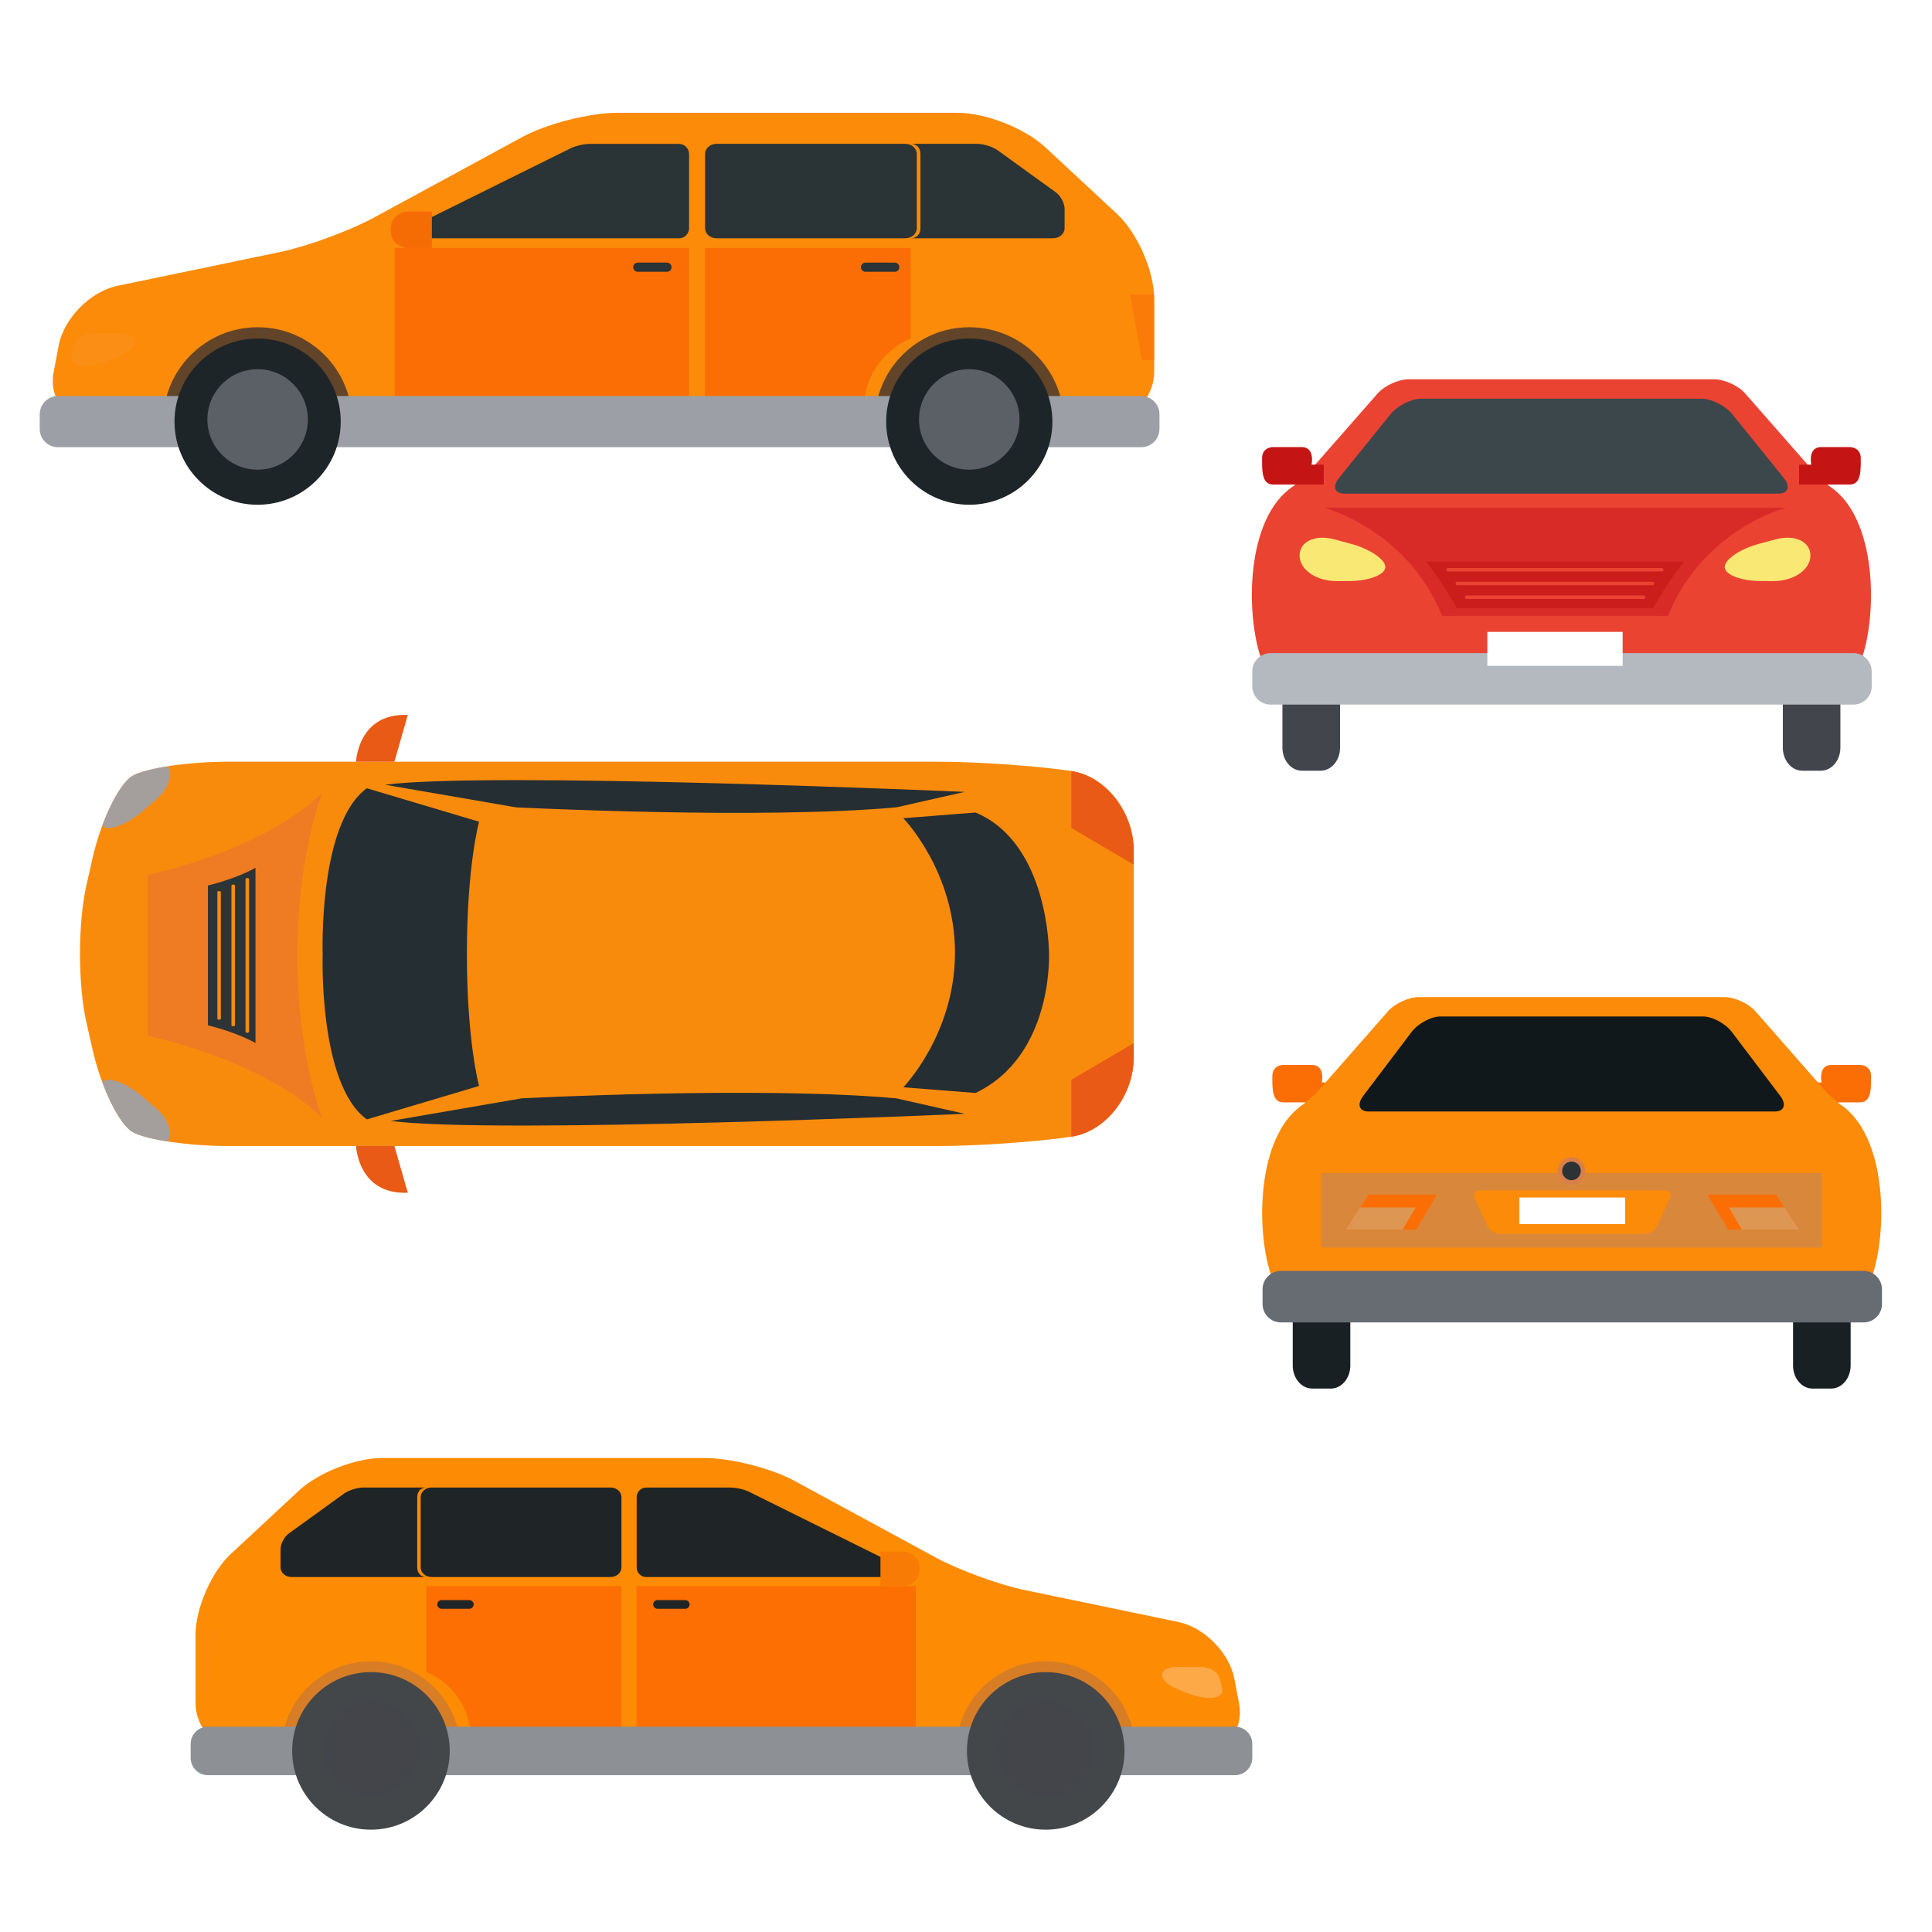 <?xml version="1.0" encoding="utf-8"?>
<!-- Generator: Adobe Illustrator 28.3.0, SVG Export Plug-In . SVG Version: 6.00 Build 0)  -->
<svg version="1.1" xmlns="http://www.w3.org/2000/svg" xmlns:xlink="http://www.w3.org/1999/xlink" x="0px" y="0px"
	 viewBox="0 0 500 500" style="enable-background:new 0 0 500 500;" xml:space="preserve">
<style type="text/css">
	.st0{fill:#FFFFFF;}
	.st1{fill:#42454C;}
	.st2{fill:#EA4332;}
	.st3{fill:#C41414;}
	.st4{fill:#3C474C;}
	.st5{fill:#F9E873;}
	.st6{fill:#D82B27;}
	.st7{fill:#CC1D1D;}
	.st8{fill:#B4B8BF;}
	.st9{fill:#FB6E06;}
	.st10{fill:#192023;}
	.st11{fill:#FB8B08;}
	.st12{fill:#10181B;}
	.st13{fill:#676C73;}
	.st14{fill:#D9873B;}
	.st15{fill:#DE9753;}
	.st16{fill:#D87F4A;}
	.st17{fill:#2C3336;}
	.st18{fill:#624429;}
	.st19{fill:#2A3336;}
	.st20{fill:#F56C05;}
	.st21{fill:#9CA0A6;}
	.st22{fill:#1E2528;}
	.st23{fill:#5B5F66;}
	.st24{fill:#FB8E14;}
	.st25{fill:#FB7B09;}
	.st26{fill:#F98B0C;}
	.st27{fill:#EF7C22;}
	.st28{fill:#2D3438;}
	.st29{fill:#A49F9D;}
	.st30{fill:#252E32;}
	.st31{fill:#E85A15;}
	.st32{fill:#D77D25;}
	.st33{fill:#FD8B04;}
	.st34{fill:#FD6E03;}
	.st35{fill:#1F2527;}
	.st36{fill:#F77B04;}
	.st37{fill:#8D9095;}
	.st38{fill:#44474A;}
	.st39{fill:#43454A;}
	.st40{fill:#FDA947;}
	.st41{fill:#FD8B07;}
</style>
<g id="BACKGROUND">
	<rect class="st0" width="500" height="500"/>
</g>
<g id="DESIGNED_BY_FREEPIK">
</g>
<g id="OBJECTS">
	<g>
		<g>
			<path class="st1" d="M346.8,193.52c0,3.27-2.26,5.94-5.03,5.94h-4.85c-2.76,0-5.03-2.68-5.03-5.94v-24.35
				c0-3.27,2.26-5.94,5.03-5.94h4.85c2.76,0,5.03,2.67,5.03,5.94V193.52z"/>
			<path class="st1" d="M476.29,193.52c0,3.27-2.26,5.94-5.02,5.94h-4.85c-2.76,0-5.02-2.68-5.02-5.94v-24.35
				c0-3.27,2.26-5.94,5.02-5.94h4.85c2.76,0,5.02,2.67,5.02,5.94V193.52z"/>
		</g>
		<path class="st2" d="M473.42,125.8c0,0-1.22-1.07-3.15-2.73c-0.03-0.04-0.05-0.07-0.08-0.11l-18.53-21.12
			c-1.78-2.03-5.37-3.68-7.97-3.68h-34.85c-2.61,0-6.87,0-9.48,0H364.5c-2.61,0-6.2,1.66-7.97,3.68L338,122.95
			c-0.03,0.04-0.05,0.07-0.08,0.11c-1.93,1.67-3.15,2.73-3.15,2.73c-12.57,8.16-12.45,33.73-8.22,45.11h0.27l0.02,0.11
			c0.55,2.42,2.61,4.39,4.57,4.39h72.69h72.68c1.96,0,4.01-1.97,4.57-4.39l0.02-0.11h0.27C485.87,159.53,485.99,133.96,473.42,125.8
			z"/>
		<g>
			<path class="st3" d="M465.6,120.25h3.16c0,0-0.99-4.55,2.57-4.55c3.56,0,7.31,0,7.31,0s2.92-0.1,2.92,2.92
				c0,3.01,0.15,6.77-2.82,6.77c-2.96,0-13.14,0-13.14,0V120.25z"/>
			<path class="st3" d="M342.59,120.25h-3.16c0,0,0.99-4.55-2.57-4.55c-3.56,0-7.31,0-7.31,0s-2.92-0.1-2.92,2.92
				c0,3.01-0.14,6.77,2.82,6.77c2.96,0,13.14,0,13.14,0V120.25z"/>
		</g>
		<g>
			<path class="st4" d="M448.32,107.2c-1.79-2.22-5.39-4.03-8-4.03h-31.49c-2.61,0-4.74,0-4.74,0c0,0-2.13,0-4.74,0h-31.49
				c-2.61,0-6.21,1.81-8,4.03l-13.34,16.53c-1.79,2.22-1.12,4.03,1.49,4.03h51.35c2.61,0,4.74,0,4.74,0c0,0,2.13,0,4.74,0h51.34
				c2.61,0,3.28-1.81,1.49-4.03L448.32,107.2z"/>
			<g>
				<g>
					<path class="st5" d="M455.84,150.38c-5.22,0-9.49-1.63-9.49-3.63c0-2,4.04-4.72,9-6.04l4.19-1.13c4.95-1.33,9,0.56,9,4.19
						c0,3.63-4.27,6.61-9.5,6.61H455.84z"/>
					<path class="st5" d="M349.02,150.38c5.22,0,9.5-1.63,9.5-3.63c0-2-4.05-4.72-9-6.04l-4.19-1.13c-4.95-1.33-9,0.56-9,4.19
						c0,3.63,4.27,6.61,9.5,6.61H349.02z"/>
				</g>
				<g>
					<path class="st6" d="M402.43,131.39L402.43,131.39h-59.84c0,0,21.52,5.46,30.61,27.98h29.24h0h29.23
						c9.09-22.52,30.61-27.98,30.61-27.98H402.43z"/>
					<g>
						<path class="st7" d="M402.43,145.38L402.43,145.38l-33.38,0c4.15,5.17,8,12.01,8,12.01h25.38v0h25.38c0,0,3.85-6.84,8-12.01
							H402.43z"/>
						<g>
							<g>
								<path class="st2" d="M374.78,147.89c18.44,0,36.87,0,55.31,0c0.57,0,0.57-0.89,0-0.89c-18.44,0-36.87,0-55.31,0
									C374.2,147,374.2,147.89,374.78,147.89L374.78,147.89z"/>
							</g>
							<g>
								<path class="st2" d="M377.15,151.45c18.44,0,32.13,0,50.57,0c0.57,0,0.57-0.89,0-0.89c-18.44,0-32.13,0-50.57,0
									C376.57,150.56,376.57,151.45,377.15,151.45L377.15,151.45z"/>
							</g>
							<g>
								<path class="st2" d="M379.52,155c18.44,0,27.39,0,45.83,0c0.57,0,0.57-0.89,0-0.89c-18.44,0-27.39,0-45.83,0
									C378.94,154.11,378.94,155,379.52,155L379.52,155z"/>
							</g>
						</g>
					</g>
				</g>
			</g>
		</g>
		<g>
			<path class="st8" d="M484.4,177.61c0,2.61-2.13,4.74-4.74,4.74H328.83c-2.61,0-4.74-2.13-4.74-4.74v-3.85
				c0-2.61,2.13-4.74,4.74-4.74h150.82c2.61,0,4.74,2.13,4.74,4.74V177.61z"/>
			<rect x="384.92" y="163.53" class="st0" width="35.02" height="8.8"/>
		</g>
	</g>
	<g>
		<g>
			<path class="st9" d="M468.26,280.15h3.16c0,0-0.99-4.55,2.57-4.55c3.56,0,7.31,0,7.31,0s2.92-0.1,2.92,2.92s0.15,6.77-2.82,6.77
				s-13.14,0-13.14,0V280.15z"/>
			<path class="st9" d="M345.24,280.15h-3.16c0,0,0.99-4.55-2.57-4.55c-3.56,0-7.31,0-7.31,0s-2.92-0.1-2.92,2.92
				s-0.14,6.77,2.82,6.77c2.96,0,13.14,0,13.14,0V280.15z"/>
		</g>
		<g>
			<path class="st10" d="M349.46,353.41c0,3.27-2.26,5.95-5.02,5.95h-4.85c-2.77,0-5.03-2.68-5.03-5.95v-24.35
				c0-3.27,2.26-5.94,5.03-5.94h4.85c2.76,0,5.02,2.67,5.02,5.94V353.41z"/>
			<path class="st10" d="M478.94,353.41c0,3.27-2.26,5.95-5.03,5.95h-4.85c-2.76,0-5.02-2.68-5.02-5.95v-24.35
				c0-3.27,2.26-5.94,5.02-5.94h4.85c2.76,0,5.03,2.67,5.03,5.94V353.41z"/>
		</g>
		<path class="st11" d="M476.08,285.69c0,0-1.22-1.07-3.15-2.73c-0.03-0.04-0.05-0.07-0.08-0.11l-18.53-21.12
			c-1.78-2.03-5.37-3.68-7.97-3.68h-34.85c-2.61,0-6.87,0-9.48,0h-34.85c-2.61,0-6.19,1.66-7.97,3.68l-18.53,21.12
			c-0.03,0.04-0.05,0.07-0.08,0.11c-1.93,1.67-3.15,2.73-3.15,2.73c-12.56,8.16-12.45,33.73-8.22,45.11h0.27l0.02,0.11
			c0.55,2.42,2.61,4.39,4.57,4.39h72.69h72.68c1.96,0,4.01-1.97,4.57-4.39l0.02-0.11h0.27
			C488.53,319.42,488.64,293.85,476.08,285.69z"/>
		<path class="st12" d="M448.21,267.09c-1.68-2.22-5.05-4.03-7.49-4.03H411.2c-2.44,0-4.44,0-4.44,0c0,0-2,0-4.44,0h-29.52
			c-2.44,0-5.82,1.81-7.49,4.03l-12.51,16.53c-1.68,2.22-1.05,4.03,1.39,4.03h48.13c2.44,0,4.44,0,4.44,0c0,0,2,0,4.44,0h48.13
			c2.44,0,3.07-1.81,1.39-4.03L448.21,267.09z"/>
		<path class="st13" d="M487.05,337.5c0,2.61-2.13,4.74-4.74,4.74H331.49c-2.61,0-4.74-2.13-4.74-4.74v-3.85
			c0-2.61,2.13-4.74,4.74-4.74h150.82c2.61,0,4.74,2.13,4.74,4.74V337.5z"/>
		<g>
			<g>
				<rect x="341.95" y="303.53" class="st14" width="129.49" height="19.35"/>
				<g>
					<path class="st11" d="M409.12,308.07c-1.22,0-3.22,0-4.44,0h-21.76c-1.22,0-1.8,0.91-1.29,2.01l3.34,7.22
						c0.51,1.11,1.93,2.01,3.15,2.01h16.57c1.22,0,3.21,0,4.44,0h16.57c1.22,0,2.64-0.91,3.15-2.01l3.33-7.22
						c0.51-1.11-0.07-2.01-1.29-2.01H409.12z"/>
					<g>
						<rect x="393.22" y="309.91" class="st0" width="27.37" height="6.88"/>
					</g>
				</g>
				<g>
					<g>
						<polygon class="st9" points="371.9,309.17 366.54,318.22 348.25,318.22 354.16,309.17 						"/>
						<polygon class="st15" points="348.25,318.22 362.97,318.22 366.36,312.49 351.99,312.49 						"/>
					</g>
					<g>
						<polygon class="st9" points="441.89,309.17 447.25,318.22 465.55,318.22 459.64,309.17 						"/>
						<polygon class="st15" points="465.55,318.22 450.83,318.22 447.44,312.49 461.81,312.49 						"/>
					</g>
				</g>
			</g>
			<path class="st11" d="M470.81,295.69c-3.73-3.23-9.83-6.21-9.83-6.21h-53.25h-1.67h-53.25c0,0-6.1,2.98-9.83,6.21
				c-3.73,3.23-3.42,7.84-3.42,7.84h66.49h1.67h66.49C474.22,303.53,474.54,298.92,470.81,295.69z"/>
			<g>
				<path class="st16" d="M410.24,303.03c0,1.96-1.59,3.55-3.55,3.55c-1.96,0-3.55-1.59-3.55-3.55c0-1.96,1.59-3.55,3.55-3.55
					C408.65,299.48,410.24,301.07,410.24,303.03z"/>
				<path class="st17" d="M409.11,303.03c0,1.33-1.08,2.41-2.41,2.41c-1.33,0-2.41-1.08-2.41-2.41c0-1.33,1.08-2.41,2.41-2.41
					C408.03,300.61,409.11,301.69,409.11,303.03z"/>
			</g>
		</g>
	</g>
	<g>
		<rect x="32.75" y="77.25" class="st18" width="248.62" height="31.87"/>
		<path class="st11" d="M289.13,55.41l-18.61-17.31c-5.27-4.9-15.47-8.91-22.67-8.91h-88.03c-7.2,0-18.26,2.81-24.59,6.24
			l-38.49,20.9c-6.32,3.43-17.26,7.44-24.31,8.91l-42.02,8.73c-7.05,1.46-13.91,8.45-15.24,15.52l-1.28,6.79
			c-1.34,7.07,3.46,12.86,10.65,12.86h17.69c0-13.51,10.95-24.45,24.45-24.45c13.51,0,24.45,10.95,24.45,24.45h135.27
			c0-13.51,10.95-24.45,24.45-24.45c13.5,0,24.45,10.95,24.45,24.45h10.33c7.2,0,13.08-5.89,13.08-13.08V77.41
			C298.71,70.21,294.4,60.31,289.13,55.41z"/>
		<g>
			<g>
				<g>
					<rect x="102.14" y="64.16" class="st9" width="76.19" height="42.53"/>
					<path class="st19" d="M163.87,69.15c0,0.65,0.53,1.19,1.19,1.19h7.55c0.66,0,1.19-0.53,1.19-1.19l0,0
						c0-0.66-0.53-1.19-1.19-1.19h-7.55C164.41,67.97,163.87,68.5,163.87,69.15L163.87,69.15z"/>
				</g>
				<g>
					<path class="st9" d="M182.47,64.16h53.23v23.45c0,0-12.23,4.34-12.23,19.08h-41V64.16z"/>
					<path class="st19" d="M222.81,69.15c0,0.65,0.53,1.19,1.19,1.19h7.55c0.66,0,1.19-0.53,1.19-1.19l0,0
						c0-0.66-0.53-1.19-1.19-1.19H224C223.35,67.97,222.81,68.5,222.81,69.15L222.81,69.15z"/>
				</g>
			</g>
			<g>
				<g>
					<path class="st19" d="M103.3,61.66c-1.44,0-1.56-0.52-0.27-1.16l44.6-22.1c1.29-0.64,3.52-1.16,4.96-1.16h23.12
						c1.44,0,2.62,1.18,2.62,2.62v19.19c0,1.44-1.18,2.62-2.62,2.62H103.3z"/>
					<path class="st19" d="M237.27,59.04c0,1.44-1.33,2.62-2.96,2.62h-48.88c-1.63,0-2.96-1.18-2.96-2.62V39.85
						c0-1.44,1.33-2.62,2.96-2.62h48.88c1.63,0,2.96,1.18,2.96,2.62V59.04z"/>
					<path class="st19" d="M273.22,49.75l-15.04-10.86c-1.26-0.91-3.63-1.66-5.25-1.66H235.7c1.63,0,2.51,1.18,2.51,2.62v19.19
						c0,1.44-0.88,2.62-2.51,2.62h36.86c1.63,0,2.96-1.18,2.96-2.62v-5.02C275.51,52.58,274.48,50.66,273.22,49.75z"/>
				</g>
				<path class="st20" d="M105.36,54.75c0,0-4.28,0.29-4.28,4.71c0,4.41,4.28,4.71,4.28,4.71h6.41v-4.71v-4.71H105.36z"/>
			</g>
		</g>
		<g>
			<path class="st21" d="M300.06,111.03c0,2.59-2.12,4.71-4.71,4.71H14.99c-2.59,0-4.71-2.12-4.71-4.71v-3.82
				c0-2.59,2.12-4.71,4.71-4.71h280.37c2.59,0,4.71,2.12,4.71,4.71V111.03z"/>
			<g>
				<g>
					<path class="st22" d="M45.16,109.12c0,11.88,9.63,21.51,21.51,21.51c11.88,0,21.51-9.63,21.51-21.51
						c0-11.88-9.63-21.51-21.51-21.51C54.79,87.61,45.16,97.24,45.16,109.12z"/>
					<path class="st23" d="M53.67,108.55c0,7.18,5.82,13,13,13c7.18,0,13-5.82,13-13c0-7.18-5.82-13-13-13
						C59.49,95.55,53.67,101.37,53.67,108.55z"/>
				</g>
				<g>
					<path class="st22" d="M229.34,109.12c0,11.88,9.63,21.51,21.51,21.51c11.88,0,21.51-9.63,21.51-21.51
						c0-11.88-9.63-21.51-21.51-21.51C238.97,87.61,229.34,97.24,229.34,109.12z"/>
					<path class="st23" d="M237.84,108.55c0,7.18,5.82,13,13,13c7.18,0,13.01-5.82,13.01-13c0-7.18-5.82-13-13.01-13
						C243.66,95.55,237.84,101.37,237.84,108.55z"/>
				</g>
			</g>
		</g>
		<g>
			<path class="st24" d="M19.52,88.61c0.59-1.32,2.72-2.4,4.74-2.4h6.94c2.02,0,3.7,0.94,3.72,2.09c0.03,1.15-1.47,2.74-3.32,3.54
				l-3.25,1.39c-1.86,0.8-4.85,1.45-6.64,1.45c-1.79,0-3.26-0.83-3.26-1.84C18.45,91.83,18.93,89.92,19.52,88.61z"/>
			<polygon class="st25" points="298.66,76.22 292.42,76.22 295.54,93.19 298.66,93.19 			"/>
		</g>
	</g>
	<g>
		<path class="st26" d="M277.26,199.53c-8.88-1.32-24.34-2.4-34.34-2.4H58.86c-10,0-21.05,1.64-24.55,3.65
			c-3.5,2.01-8.17,11.63-10.38,21.39l-1.57,6.95c-2.21,9.76-2.21,25.72,0,35.48l1.57,6.95c2.21,9.76,6.87,19.38,10.38,21.39
			c3.5,2.01,14.55,3.65,24.55,3.65h184.06c10,0,25.46-1.08,34.34-2.4c8.88-1.32,16.15-10.58,16.15-20.59v-8.55c0-10,0-26.37,0-36.37
			v-8.55C293.41,210.12,286.14,200.85,277.26,199.53z"/>
		<g>
			<path class="st27" d="M83.39,205.14c-15.49,15.24-45.15,21.29-45.15,21.29v20.35v0.95v20.35c0,0,29.66,6.05,45.15,21.29
				c0,0-6.39-16.12-6.45-42.12C77,221.26,83.39,205.14,83.39,205.14z"/>
			<g>
				<path class="st28" d="M66.12,247.26L66.12,247.26l0-22.67c-5.3,2.96-12.31,4.57-12.31,4.57v18.1h0v18.1
					c0,0,7.01,1.61,12.31,4.57V247.26z"/>
				<g>
					<g>
						<path class="st26" d="M63.54,227.54c0,13.15,0,26.3,0,39.44c0,0.41,0.91,0.41,0.91,0c0-13.15,0-26.3,0-39.44
							C64.45,227.13,63.54,227.13,63.54,227.54L63.54,227.54z"/>
					</g>
					<g>
						<path class="st26" d="M59.9,229.23c0,13.15,0,22.92,0,36.06c0,0.41,0.91,0.41,0.91,0c0-13.15,0-22.92,0-36.06
							C60.81,228.82,59.9,228.82,59.9,229.23L59.9,229.23z"/>
					</g>
					<g>
						<path class="st26" d="M56.25,230.92c0,13.15,0,19.53,0,32.68c0,0.41,0.91,0.41,0.91,0c0-13.15,0-19.53,0-32.68
							C57.16,230.51,56.25,230.51,56.25,230.92L56.25,230.92z"/>
					</g>
				</g>
			</g>
		</g>
		<g>
			<path class="st29" d="M26.47,213.68c0.09,0.11,0.19,0.21,0.31,0.28c1.7,1.15,6.33-0.73,10.3-4.17l3.36-2.91
				c3.19-2.76,4.27-6.22,2.98-8.56c-4.11,0.65-7.45,1.51-9.1,2.46C31.85,202.19,28.82,207.35,26.47,213.68z"/>
			<path class="st29" d="M26.47,280.07c0.09-0.11,0.19-0.21,0.31-0.28c1.7-1.15,6.33,0.73,10.3,4.17l3.36,2.92
				c3.19,2.76,4.27,6.22,2.98,8.56c-4.11-0.65-7.45-1.51-9.1-2.46C31.85,291.57,28.82,286.4,26.47,280.07z"/>
		</g>
		<g>
			<path class="st30" d="M83.51,246.85c0,0-1.17,33.73,11.43,42.85l29.04-8.66c0,0-3.15-11.4-3.15-34.19s3.15-34.19,3.15-34.19
				l-29.04-8.66C82.34,213.12,83.51,246.85,83.51,246.85z"/>
			<g>
				<path class="st30" d="M101.11,290.1l33.9-5.85c0,0,61.59-3.22,96.96,0l17.68,4C249.66,288.25,128.37,293.62,101.11,290.1z"/>
				<path class="st30" d="M99.64,203.09l33.9,5.85c0,0,63.07,3.22,98.44,0l17.68-4C249.66,204.94,126.9,199.57,99.64,203.09z"/>
			</g>
			<path class="st30" d="M233.78,211.75c0,0,13.37,13.75,13.37,34.82s-13.37,34.82-13.37,34.82l18.7,1.47
				c20.28-9.73,19-36.29,19-36.29s0-28.33-19-36.29L233.78,211.75z"/>
		</g>
		<g>
			<path class="st31" d="M293.41,273.59v-3.64l-16.15,9.51v14.72C286.14,292.86,293.41,283.59,293.41,273.59z"/>
			<path class="st31" d="M293.41,220.14v3.64l-16.15-9.51v-14.72C286.14,200.88,293.41,210.14,293.41,220.14z"/>
		</g>
		<g>
			<path class="st31" d="M92.14,296.58c0,0,0.5,12.66,13.4,12.1l-3.47-12.1H92.14z"/>
			<path class="st31" d="M92.14,197.13c0,0,0.5-12.66,13.4-12.1l-3.47,12.1H92.14z"/>
		</g>
	</g>
	<g>
		<rect x="67.06" y="422.91" class="st32" width="235.73" height="30.22"/>
		<path class="st33" d="M59.7,402.2l17.65-16.42c5-4.65,14.67-8.45,21.49-8.45h83.47c6.82,0,17.31,2.66,23.31,5.92l36.5,19.81
			c6,3.26,16.37,7.06,23.05,8.44l39.84,8.28c6.68,1.39,13.19,8.01,14.45,14.71l1.22,6.44c1.27,6.71-3.28,12.19-10.1,12.19h-16.77
			c0-12.81-10.38-23.18-23.18-23.18c-12.81,0-23.19,10.38-23.19,23.18H119.18c0-12.81-10.38-23.18-23.19-23.18
			c-12.8,0-23.18,10.38-23.18,23.18h-9.79c-6.82,0-12.41-5.58-12.41-12.41v-17.67C50.62,416.24,54.7,406.85,59.7,402.2z"/>
		<g>
			<g>
				<g>
					<rect x="164.76" y="410.5" class="st34" width="72.24" height="40.32"/>
					<path class="st35" d="M178.46,415.23c0,0.62-0.51,1.12-1.13,1.12h-7.16c-0.62,0-1.13-0.5-1.13-1.12l0,0
						c0-0.62,0.5-1.13,1.13-1.13h7.16C177.96,414.11,178.46,414.61,178.46,415.23L178.46,415.23z"/>
				</g>
				<g>
					<path class="st34" d="M160.83,410.5h-50.47v22.23c0,0,11.59,4.11,11.59,18.09h38.87V410.5z"/>
					<path class="st35" d="M122.58,415.23c0,0.62-0.51,1.12-1.13,1.12h-7.16c-0.62,0-1.12-0.5-1.12-1.12l0,0
						c0-0.62,0.5-1.13,1.12-1.13h7.16C122.07,414.11,122.58,414.61,122.58,415.23L122.58,415.23z"/>
				</g>
			</g>
			<g>
				<g>
					<path class="st35" d="M235.89,408.13c1.37,0,1.48-0.5,0.26-1.1l-42.28-20.95c-1.22-0.61-3.34-1.1-4.7-1.1h-21.92
						c-1.36,0-2.48,1.12-2.48,2.48v18.2c0,1.37,1.12,2.48,2.48,2.48H235.89z"/>
					<path class="st35" d="M108.87,405.65c0,1.37,1.26,2.48,2.81,2.48h46.34c1.54,0,2.81-1.12,2.81-2.48v-18.2
						c0-1.37-1.26-2.48-2.81-2.48h-46.34c-1.54,0-2.81,1.12-2.81,2.48V405.65z"/>
					<path class="st35" d="M74.78,396.84l14.26-10.3c1.2-0.86,3.44-1.57,4.98-1.57h16.34c-1.55,0-2.38,1.12-2.38,2.48v18.2
						c0,1.37,0.83,2.48,2.38,2.48H75.42c-1.54,0-2.81-1.12-2.81-2.48v-4.76C72.61,399.52,73.59,397.7,74.78,396.84z"/>
				</g>
				<path class="st36" d="M233.94,401.58c0,0,4.05,0.28,4.05,4.46c0,4.18-4.05,4.46-4.05,4.46h-6.08v-4.46v-4.46H233.94z"/>
			</g>
		</g>
		<g>
			<path class="st37" d="M49.34,454.95c0,2.45,2.01,4.46,4.46,4.46h265.83c2.45,0,4.46-2.01,4.46-4.46v-3.63
				c0-2.45-2.01-4.46-4.46-4.46H53.8c-2.46,0-4.46,2.01-4.46,4.46V454.95z"/>
			<g>
				<g>
					<path class="st38" d="M291.02,453.13c0,11.26-9.13,20.39-20.39,20.39c-11.26,0-20.39-9.13-20.39-20.39
						c0-11.26,9.13-20.39,20.39-20.39C281.89,432.74,291.02,441.87,291.02,453.13z"/>
					<path class="st39" d="M282.95,452.59c0,6.81-5.52,12.33-12.33,12.33c-6.81,0-12.33-5.52-12.33-12.33
						c0-6.81,5.52-12.33,12.33-12.33C277.43,440.26,282.95,445.78,282.95,452.59z"/>
				</g>
				<g>
					<path class="st38" d="M116.39,453.13c0,11.26-9.13,20.39-20.39,20.39c-11.26,0-20.39-9.13-20.39-20.39
						c0-11.26,9.13-20.39,20.39-20.39C107.26,432.74,116.39,441.87,116.39,453.13z"/>
					<path class="st39" d="M108.33,452.59c0,6.81-5.52,12.33-12.33,12.33c-6.81,0-12.33-5.52-12.33-12.33
						c0-6.81,5.52-12.33,12.33-12.33C102.81,440.26,108.33,445.78,108.33,452.59z"/>
				</g>
			</g>
		</g>
		<g>
			<path class="st40" d="M315.33,433.68c-0.56-1.25-2.58-2.27-4.5-2.27h-6.58c-1.91,0-3.5,0.89-3.53,1.98
				c-0.03,1.09,1.39,2.6,3.15,3.36l3.08,1.32c1.76,0.76,4.59,1.37,6.3,1.37c1.7,0,3.1-0.78,3.1-1.74
				C316.35,436.74,315.89,434.93,315.33,433.68z"/>
			<polygon class="st41" points="50.66,421.93 56.58,421.93 53.62,438.02 50.66,438.02 			"/>
		</g>
	</g>
</g>
</svg>
